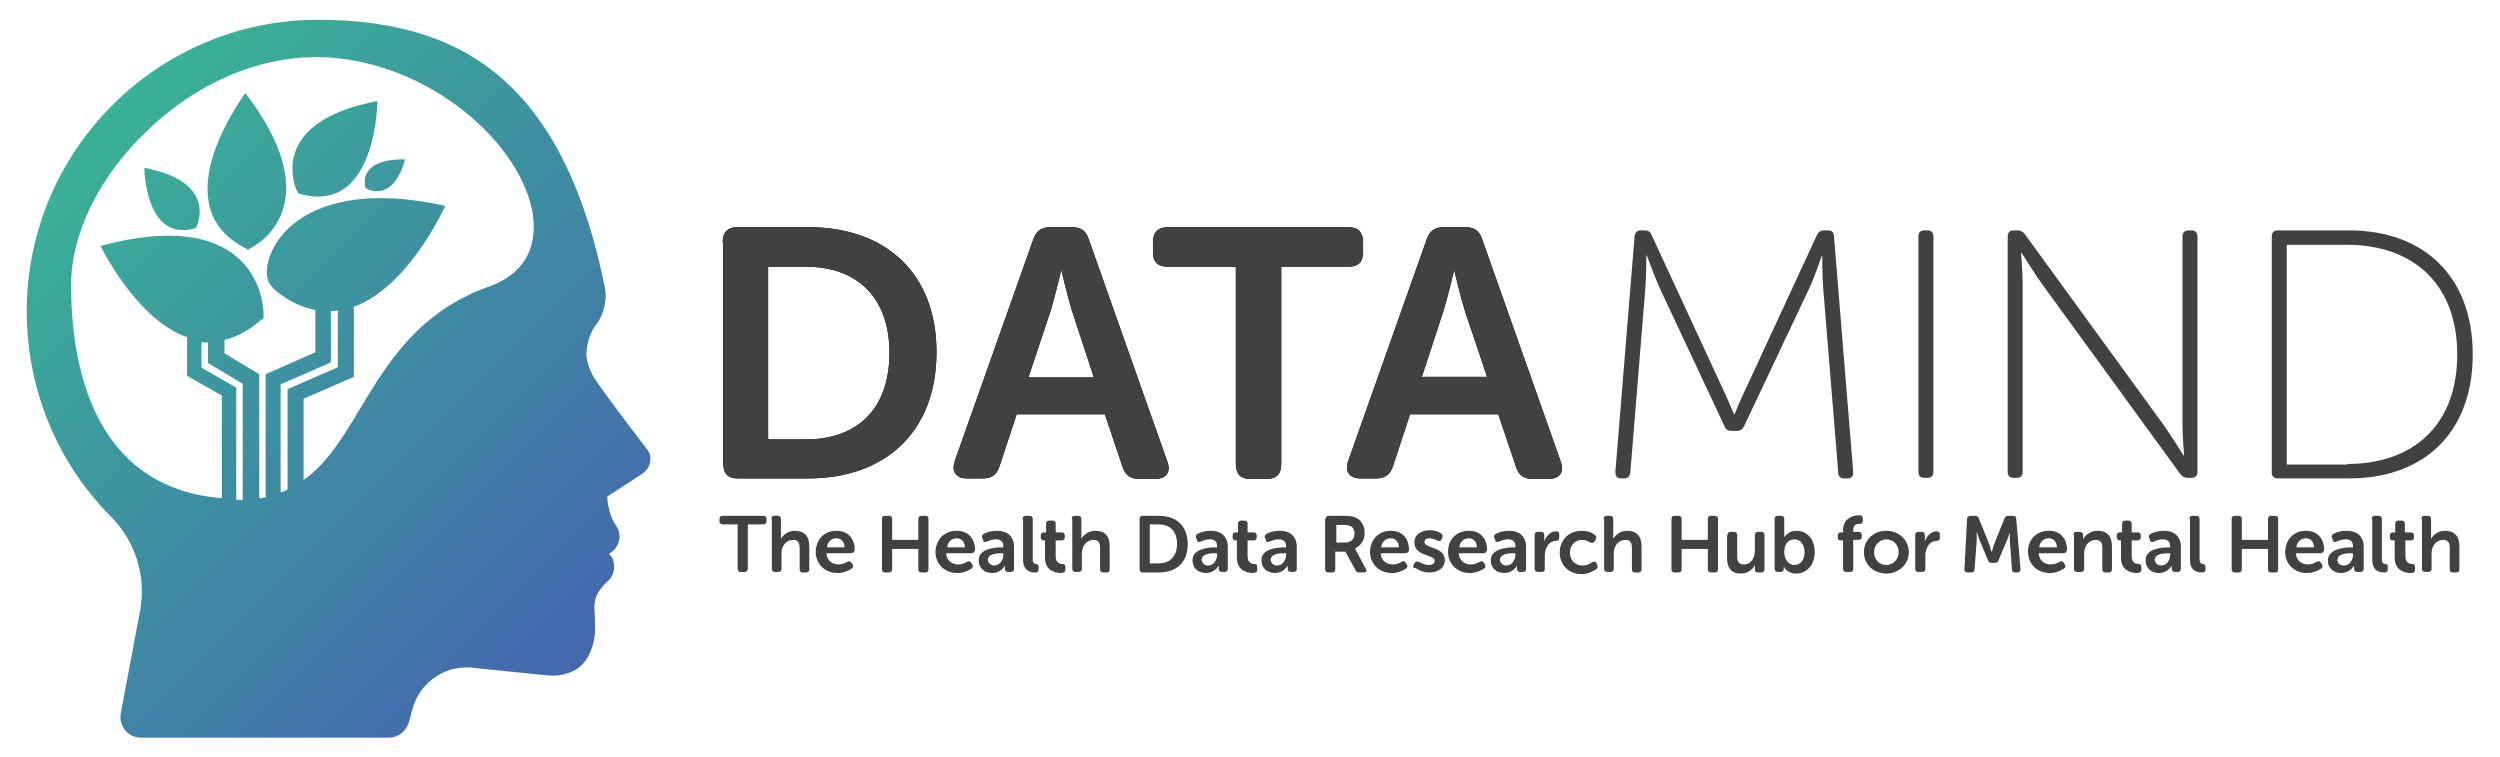 <?xml version="1.0" encoding="utf-8"?>
<!-- Generator: Adobe Illustrator 27.0.1, SVG Export Plug-In . SVG Version: 6.00 Build 0)  -->
<svg version="1.1" id="Layer_1" xmlns="http://www.w3.org/2000/svg" xmlns:xlink="http://www.w3.org/1999/xlink" x="0px" y="0px"
	 viewBox="0 0 467.7 141.7" style="enable-background:new 0 0 467.7 141.7;" xml:space="preserve">
<style type="text/css">
	.st0{fill:#414042;}
	.st1{fill:url(#SVGID_1_);}
	.st2{fill:url(#SVGID_00000135657594984298248200000012914224283258261662_);}
	.st3{fill:url(#SVGID_00000082355184647188527380000006869914589590874047_);}
	.st4{fill:url(#SVGID_00000183932744256924580010000011340328174729777026_);}
	.st5{fill:url(#SVGID_00000109732046904251715190000007502188986564538020_);}
</style>
<g>
	<g>
		<g>
			<path class="st0" d="M138.1,98.1h-2.9c-0.4,0-0.6-0.2-0.6-0.6v-0.4c0-0.4,0.2-0.6,0.6-0.6h7.6c0.4,0,0.6,0.2,0.6,0.6v0.4
				c0,0.4-0.2,0.6-0.6,0.6h-2.9v8.3c0,0.4-0.2,0.6-0.6,0.6h-0.7c-0.4,0-0.6-0.2-0.6-0.6V98.1z"/>
			<path class="st0" d="M144.3,97.1c0-0.4,0.2-0.6,0.6-0.6h0.6c0.4,0,0.6,0.2,0.6,0.6v3.1c0,0.4,0,0.6,0,0.6h0
				c0.4-0.7,1.3-1.5,2.6-1.5c1.7,0,2.7,0.9,2.7,2.9v4.3c0,0.4-0.2,0.6-0.6,0.6h-0.6c-0.4,0-0.6-0.2-0.6-0.6v-3.9
				c0-0.9-0.2-1.6-1.2-1.6c-1.3,0-2.2,1.1-2.2,2.5v2.9c0,0.4-0.2,0.6-0.6,0.6H145c-0.4,0-0.6-0.2-0.6-0.6V97.1z"/>
			<path class="st0" d="M156.5,99.3c2.2,0,3.4,1.5,3.4,3.6c0,0.3-0.3,0.6-0.7,0.6h-4.6c0.1,1.4,1.1,2.1,2.3,2.1
				c0.7,0,1.3-0.3,1.6-0.5c0.4-0.2,0.6-0.1,0.8,0.2l0.2,0.3c0.2,0.3,0.1,0.6-0.2,0.8c-0.5,0.3-1.4,0.8-2.6,0.8c-2.5,0-4.1-1.8-4.1-4
				C152.7,100.9,154.2,99.3,156.5,99.3z M158,102.4c0-1.1-0.7-1.7-1.5-1.7c-1,0-1.7,0.7-1.8,1.7H158z"/>
			<path class="st0" d="M165,97.1c0-0.4,0.2-0.6,0.6-0.6h0.7c0.4,0,0.6,0.2,0.6,0.6v3.9h4.9v-3.9c0-0.4,0.2-0.6,0.6-0.6h0.7
				c0.4,0,0.6,0.2,0.6,0.6v9.4c0,0.4-0.2,0.6-0.6,0.6h-0.7c-0.4,0-0.6-0.2-0.6-0.6v-3.8h-4.9v3.8c0,0.4-0.2,0.6-0.6,0.6h-0.7
				c-0.4,0-0.6-0.2-0.6-0.6V97.1z"/>
			<path class="st0" d="M179,99.3c2.2,0,3.4,1.5,3.4,3.6c0,0.3-0.3,0.6-0.7,0.6H177c0.1,1.4,1.1,2.1,2.3,2.1c0.7,0,1.3-0.3,1.6-0.5
				c0.4-0.2,0.6-0.1,0.8,0.2l0.2,0.3c0.2,0.3,0.1,0.6-0.2,0.8c-0.5,0.3-1.4,0.8-2.6,0.8c-2.5,0-4.1-1.8-4.1-4
				C175.1,100.9,176.7,99.3,179,99.3z M180.5,102.4c0-1.1-0.7-1.7-1.5-1.7c-1,0-1.7,0.7-1.8,1.7H180.5z"/>
			<path class="st0" d="M187.4,102.4h0.3v-0.2c0-1-0.6-1.3-1.4-1.3c-0.6,0-1.2,0.2-1.6,0.4c-0.4,0.2-0.7,0.1-0.8-0.3l-0.1-0.3
				c-0.2-0.3-0.1-0.6,0.2-0.8c0.5-0.3,1.4-0.6,2.5-0.6c2,0,3.2,1.1,3.2,3v4.1c0,0.4-0.2,0.6-0.6,0.6h-0.5c-0.4,0-0.6-0.2-0.6-0.6
				v-0.3c0-0.2,0-0.3,0-0.3h0c0,0-0.7,1.4-2.4,1.4c-1.4,0-2.5-0.9-2.5-2.3C183,102.8,185.7,102.4,187.4,102.4z M186,105.8
				c1.1,0,1.7-1.1,1.7-2v-0.3h-0.3c-1,0-2.6,0.1-2.6,1.3C184.9,105.3,185.3,105.8,186,105.8z"/>
			<path class="st0" d="M191.3,97.1c0-0.4,0.2-0.6,0.6-0.6h0.7c0.4,0,0.6,0.2,0.6,0.6v7.5c0,0.7,0.3,0.9,0.6,0.9
				c0.3,0,0.5,0.2,0.5,0.5v0.5c0,0.4-0.2,0.6-0.6,0.6c-1,0-2.3-0.3-2.3-2.4V97.1z"/>
			<path class="st0" d="M195.7,101.1h-0.4c-0.4,0-0.6-0.2-0.6-0.6v-0.3c0-0.4,0.2-0.6,0.6-0.6h0.4V98c0-0.4,0.2-0.6,0.6-0.6h0.6
				c0.4,0,0.6,0.2,0.6,0.6v1.6h1.1c0.4,0,0.6,0.2,0.6,0.6v0.3c0,0.4-0.2,0.6-0.6,0.6h-1.1v3c0,1.1,0.7,1.4,1.2,1.4
				c0.5,0,0.6,0.2,0.6,0.6v0.5c0,0.4-0.3,0.6-0.8,0.6c-1.4,0-3-0.7-3-2.8V101.1z"/>
			<path class="st0" d="M200.5,97.1c0-0.4,0.2-0.6,0.6-0.6h0.6c0.4,0,0.6,0.2,0.6,0.6v3.1c0,0.4,0,0.6,0,0.6h0
				c0.4-0.7,1.3-1.5,2.6-1.5c1.7,0,2.7,0.9,2.7,2.9v4.3c0,0.4-0.2,0.6-0.6,0.6h-0.6c-0.4,0-0.6-0.2-0.6-0.6v-3.9
				c0-0.9-0.2-1.6-1.2-1.6c-1.3,0-2.2,1.1-2.2,2.5v2.9c0,0.4-0.2,0.6-0.6,0.6h-0.6c-0.4,0-0.6-0.2-0.6-0.6V97.1z"/>
			<path class="st0" d="M213.2,97.1c0-0.4,0.2-0.6,0.6-0.6h3c3.3,0,5.4,1.9,5.4,5.3s-2.1,5.3-5.4,5.3h-3c-0.4,0-0.6-0.2-0.6-0.6
				V97.1z M216.7,105.4c2.2,0,3.5-1.3,3.5-3.7c0-2.4-1.4-3.6-3.5-3.6h-1.6v7.3H216.7z"/>
			<path class="st0" d="M227.4,102.4h0.3v-0.2c0-1-0.6-1.3-1.4-1.3c-0.6,0-1.2,0.2-1.6,0.4c-0.4,0.2-0.7,0.1-0.8-0.3l-0.1-0.3
				c-0.2-0.3-0.1-0.6,0.2-0.8c0.5-0.3,1.4-0.6,2.5-0.6c2,0,3.2,1.1,3.2,3v4.1c0,0.4-0.2,0.6-0.6,0.6h-0.5c-0.4,0-0.6-0.2-0.6-0.6
				v-0.3c0-0.2,0-0.3,0-0.3h0c0,0-0.7,1.4-2.4,1.4c-1.4,0-2.5-0.9-2.5-2.3C223,102.8,225.7,102.4,227.4,102.4z M226,105.8
				c1.1,0,1.7-1.1,1.7-2v-0.3h-0.3c-1,0-2.6,0.1-2.6,1.3C224.9,105.3,225.3,105.8,226,105.8z"/>
			<path class="st0" d="M231.6,101.1h-0.4c-0.4,0-0.6-0.2-0.6-0.6v-0.3c0-0.4,0.2-0.6,0.6-0.6h0.4V98c0-0.4,0.2-0.6,0.6-0.6h0.6
				c0.4,0,0.6,0.2,0.6,0.6v1.6h1.1c0.4,0,0.6,0.2,0.6,0.6v0.3c0,0.4-0.2,0.6-0.6,0.6h-1.1v3c0,1.1,0.7,1.4,1.2,1.4
				c0.5,0,0.6,0.2,0.6,0.6v0.5c0,0.4-0.3,0.6-0.8,0.6c-1.4,0-3-0.7-3-2.8V101.1z"/>
			<path class="st0" d="M240.3,102.4h0.3v-0.2c0-1-0.6-1.3-1.4-1.3c-0.6,0-1.2,0.2-1.6,0.4c-0.4,0.2-0.7,0.1-0.8-0.3l-0.1-0.3
				c-0.2-0.3-0.1-0.6,0.2-0.8c0.5-0.3,1.4-0.6,2.5-0.6c2,0,3.2,1.1,3.2,3v4.1c0,0.4-0.2,0.6-0.6,0.6h-0.5c-0.4,0-0.6-0.2-0.6-0.6
				v-0.3c0-0.2,0-0.3,0-0.3h0c0,0-0.7,1.4-2.4,1.4c-1.4,0-2.5-0.9-2.5-2.3C235.9,102.8,238.6,102.4,240.3,102.4z M238.9,105.8
				c1.1,0,1.7-1.1,1.7-2v-0.3h-0.3c-1,0-2.6,0.1-2.6,1.3C237.8,105.3,238.2,105.8,238.9,105.8z"/>
			<path class="st0" d="M248,97.1c0-0.4,0.2-0.6,0.6-0.6h2.9c1,0,1.6,0.1,2,0.3c1.1,0.4,1.8,1.5,1.8,2.9c0,1.3-0.7,2.4-1.8,2.9v0
				c0,0,0.1,0.2,0.3,0.6l1.7,3.2c0.3,0.4,0.1,0.7-0.4,0.7h-0.8c-0.3,0-0.6-0.1-0.7-0.4l-1.9-3.5h-1.9v3.3c0,0.4-0.2,0.6-0.6,0.6
				h-0.7c-0.4,0-0.6-0.2-0.6-0.6V97.1z M251.7,101.5c1,0,1.7-0.6,1.7-1.7c0-0.7-0.3-1.2-0.8-1.4c-0.3-0.1-0.6-0.2-1.2-0.2h-1.4v3.3
				H251.7z"/>
			<path class="st0" d="M260.2,99.3c2.2,0,3.4,1.5,3.4,3.6c0,0.3-0.3,0.6-0.7,0.6h-4.6c0.1,1.4,1.1,2.1,2.3,2.1
				c0.7,0,1.3-0.3,1.6-0.5c0.4-0.2,0.6-0.1,0.8,0.2l0.2,0.3c0.2,0.3,0.1,0.6-0.2,0.8c-0.5,0.3-1.4,0.8-2.6,0.8c-2.5,0-4.1-1.8-4.1-4
				C256.4,100.9,257.9,99.3,260.2,99.3z M261.7,102.4c0-1.1-0.7-1.7-1.5-1.7c-1,0-1.7,0.7-1.8,1.7H261.7z"/>
			<path class="st0" d="M264.5,105.6l0.2-0.3c0.2-0.3,0.5-0.3,0.9-0.1c0.4,0.2,0.9,0.5,1.7,0.5c0.7,0,1.1-0.3,1.1-0.8
				c0-1.2-3.8-0.8-3.8-3.4c0-1.5,1.3-2.3,2.9-2.3c1,0,1.7,0.3,2.1,0.6c0.3,0.2,0.4,0.5,0.2,0.8l-0.1,0.3c-0.2,0.4-0.5,0.4-0.8,0.2
				c-0.3-0.1-0.8-0.4-1.4-0.4c-0.7,0-1,0.3-1,0.7c0,1.3,3.8,0.8,3.8,3.4c0,1.3-1.1,2.3-2.9,2.3c-1.2,0-2.1-0.5-2.5-0.8
				C264.3,106.3,264.3,106,264.5,105.6z"/>
			<path class="st0" d="M274.8,99.3c2.2,0,3.4,1.5,3.4,3.6c0,0.3-0.3,0.6-0.7,0.6h-4.6c0.1,1.4,1.1,2.1,2.3,2.1
				c0.7,0,1.3-0.3,1.6-0.5c0.4-0.2,0.6-0.1,0.8,0.2l0.2,0.3c0.2,0.3,0.1,0.6-0.2,0.8c-0.5,0.3-1.4,0.8-2.6,0.8c-2.5,0-4.1-1.8-4.1-4
				C270.9,100.9,272.5,99.3,274.8,99.3z M276.3,102.4c0-1.1-0.7-1.7-1.5-1.7c-1,0-1.7,0.7-1.8,1.7H276.3z"/>
			<path class="st0" d="M283.2,102.4h0.3v-0.2c0-1-0.6-1.3-1.4-1.3c-0.6,0-1.2,0.2-1.6,0.4c-0.4,0.2-0.7,0.1-0.8-0.3l-0.1-0.3
				c-0.2-0.3-0.1-0.6,0.2-0.8c0.5-0.3,1.4-0.6,2.5-0.6c2,0,3.2,1.1,3.2,3v4.1c0,0.4-0.2,0.6-0.6,0.6h-0.5c-0.4,0-0.6-0.2-0.6-0.6
				v-0.3c0-0.2,0-0.3,0-0.3h0c0,0-0.7,1.4-2.4,1.4c-1.4,0-2.5-0.9-2.5-2.3C278.8,102.8,281.5,102.4,283.2,102.4z M281.8,105.8
				c1.1,0,1.7-1.1,1.7-2v-0.3h-0.3c-1,0-2.6,0.1-2.6,1.3C280.7,105.3,281.1,105.8,281.8,105.8z"/>
			<path class="st0" d="M287.1,100.1c0-0.4,0.2-0.6,0.6-0.6h0.6c0.4,0,0.6,0.2,0.6,0.6v0.7c0,0.3,0,0.5,0,0.5h0
				c0.3-0.9,1.1-1.9,2.2-1.9c0.4,0,0.6,0.2,0.6,0.6v0.6c0,0.4-0.2,0.6-0.6,0.6c-1.4,0-2.1,1.4-2.1,2.8v2.4c0,0.4-0.2,0.6-0.6,0.6
				h-0.7c-0.4,0-0.6-0.2-0.6-0.6V100.1z"/>
			<path class="st0" d="M295.9,99.3c1.2,0,2,0.4,2.5,0.8c0.3,0.2,0.3,0.5,0.1,0.9l-0.2,0.3c-0.2,0.3-0.5,0.3-0.8,0.2
				c-0.3-0.2-0.8-0.5-1.5-0.5c-1.4,0-2.3,1.1-2.3,2.4c0,1.3,0.9,2.4,2.4,2.4c0.7,0,1.3-0.3,1.7-0.6c0.4-0.2,0.7-0.2,0.9,0.2l0.1,0.3
				c0.2,0.3,0.1,0.6-0.2,0.8c-0.5,0.3-1.4,0.9-2.7,0.9c-2.5,0-4.1-1.8-4.1-4C291.8,101.1,293.4,99.3,295.9,99.3z"/>
			<path class="st0" d="M300,97.1c0-0.4,0.2-0.6,0.6-0.6h0.6c0.4,0,0.6,0.2,0.6,0.6v3.1c0,0.4,0,0.6,0,0.6h0
				c0.4-0.7,1.3-1.5,2.6-1.5c1.7,0,2.7,0.9,2.7,2.9v4.3c0,0.4-0.2,0.6-0.6,0.6h-0.6c-0.4,0-0.6-0.2-0.6-0.6v-3.9
				c0-0.9-0.2-1.6-1.2-1.6c-1.3,0-2.2,1.1-2.2,2.5v2.9c0,0.4-0.2,0.6-0.6,0.6h-0.6c-0.4,0-0.6-0.2-0.6-0.6V97.1z"/>
			<path class="st0" d="M312.7,97.1c0-0.4,0.2-0.6,0.6-0.6h0.7c0.4,0,0.6,0.2,0.6,0.6v3.9h4.9v-3.9c0-0.4,0.2-0.6,0.6-0.6h0.7
				c0.4,0,0.6,0.2,0.6,0.6v9.4c0,0.4-0.2,0.6-0.6,0.6h-0.7c-0.4,0-0.6-0.2-0.6-0.6v-3.8h-4.9v3.8c0,0.4-0.2,0.6-0.6,0.6h-0.7
				c-0.4,0-0.6-0.2-0.6-0.6V97.1z"/>
			<path class="st0" d="M323.2,100.1c0-0.4,0.2-0.6,0.6-0.6h0.6c0.4,0,0.6,0.2,0.6,0.6v3.9c0,0.9,0.2,1.6,1.2,1.6
				c1.4,0,2.1-1.2,2.1-2.6v-2.9c0-0.4,0.2-0.6,0.6-0.6h0.6c0.4,0,0.6,0.2,0.6,0.6v6.4c0,0.4-0.2,0.6-0.6,0.6h-0.6
				c-0.4,0-0.6-0.2-0.6-0.6V106c0-0.2,0-0.3,0-0.3h0c-0.4,0.8-1.3,1.6-2.6,1.6c-1.6,0-2.6-0.8-2.6-2.9V100.1z"/>
			<path class="st0" d="M332,97.1c0-0.4,0.2-0.6,0.6-0.6h0.6c0.4,0,0.6,0.2,0.6,0.6v2.8c0,0.4,0,0.6,0,0.6h0c0,0,0.7-1.2,2.3-1.2
				c2,0,3.4,1.6,3.4,4c0,2.4-1.5,4-3.5,4c-1.7,0-2.3-1.3-2.3-1.3h0c0,0,0,0.1,0,0.3v0.2c0,0.3-0.2,0.5-0.6,0.5h-0.5
				c-0.4,0-0.6-0.2-0.6-0.6V97.1z M335.7,105.7c1.1,0,1.9-0.9,1.9-2.4c0-1.4-0.8-2.4-1.9-2.4c-1,0-1.9,0.7-1.9,2.4
				C333.8,104.5,334.5,105.7,335.7,105.7z"/>
			<path class="st0" d="M344.8,101.1h-0.4c-0.4,0-0.6-0.2-0.6-0.6v-0.3c0-0.4,0.2-0.6,0.6-0.6h0.4v-0.4c0-2.4,2.1-2.8,2.9-2.8h0.2
				c0.4,0,0.6,0.2,0.6,0.6v0.4c0,0.4-0.2,0.6-0.6,0.6c-0.5,0-1.2,0.1-1.2,1.2v0.3h1c0.4,0,0.6,0.2,0.6,0.6v0.3
				c0,0.4-0.2,0.6-0.6,0.6h-1v5.4c0,0.4-0.2,0.6-0.6,0.6h-0.7c-0.4,0-0.6-0.2-0.6-0.6V101.1z"/>
			<path class="st0" d="M352.9,99.3c2.3,0,4.2,1.7,4.2,4c0,2.3-1.9,4-4.2,4s-4.2-1.6-4.2-4C348.7,100.9,350.6,99.3,352.9,99.3z
				 M352.9,105.7c1.2,0,2.3-1,2.3-2.4c0-1.4-1-2.4-2.3-2.4c-1.2,0-2.3,1-2.3,2.4C350.6,104.7,351.6,105.7,352.9,105.7z"/>
			<path class="st0" d="M358.3,100.1c0-0.4,0.2-0.6,0.6-0.6h0.6c0.4,0,0.6,0.2,0.6,0.6v0.7c0,0.3,0,0.5,0,0.5h0
				c0.3-0.9,1.1-1.9,2.2-1.9c0.4,0,0.6,0.2,0.6,0.6v0.6c0,0.4-0.2,0.6-0.6,0.6c-1.4,0-2.1,1.4-2.1,2.8v2.4c0,0.4-0.2,0.6-0.6,0.6
				h-0.7c-0.4,0-0.6-0.2-0.6-0.6V100.1z"/>
			<path class="st0" d="M368,97.1c0-0.4,0.3-0.6,0.6-0.6h0.9c0.4,0,0.6,0.2,0.7,0.5l1.9,4.7c0.2,0.6,0.5,1.6,0.5,1.6h0
				c0,0,0.3-0.9,0.5-1.6l1.9-4.7c0.1-0.3,0.3-0.5,0.7-0.5h0.9c0.4,0,0.6,0.2,0.6,0.6l0.8,9.4c0,0.4-0.2,0.6-0.6,0.6H377
				c-0.4,0-0.6-0.2-0.6-0.6l-0.4-5.3c0-0.7,0-1.6,0-1.6h0c0,0-0.3,1-0.6,1.6l-1.5,3.6c-0.1,0.3-0.3,0.5-0.7,0.5h-0.6
				c-0.4,0-0.6-0.2-0.7-0.5l-1.5-3.6c-0.2-0.6-0.6-1.7-0.6-1.7h0c0,0,0,1,0,1.7l-0.4,5.3c0,0.4-0.2,0.6-0.6,0.6h-0.7
				c-0.4,0-0.6-0.2-0.6-0.6L368,97.1z"/>
			<path class="st0" d="M383.3,99.3c2.2,0,3.4,1.5,3.4,3.6c0,0.3-0.3,0.6-0.7,0.6h-4.6c0.1,1.4,1.1,2.1,2.3,2.1
				c0.7,0,1.3-0.3,1.6-0.5c0.4-0.2,0.6-0.1,0.8,0.2l0.2,0.3c0.2,0.3,0.1,0.6-0.2,0.8c-0.5,0.3-1.4,0.8-2.6,0.8c-2.5,0-4.1-1.8-4.1-4
				C379.4,100.9,381,99.3,383.3,99.3z M384.8,102.4c0-1.1-0.7-1.7-1.5-1.7c-1,0-1.7,0.7-1.8,1.7H384.8z"/>
			<path class="st0" d="M387.9,100.1c0-0.4,0.2-0.6,0.6-0.6h0.6c0.4,0,0.6,0.2,0.6,0.6v0.5c0,0.2,0,0.3,0,0.3h0
				c0.3-0.6,1.2-1.6,2.7-1.6c1.7,0,2.7,0.9,2.7,2.9v4.3c0,0.4-0.2,0.6-0.6,0.6h-0.6c-0.4,0-0.6-0.2-0.6-0.6v-3.9
				c0-0.9-0.2-1.6-1.2-1.6c-1.3,0-2.2,1.1-2.2,2.5v2.9c0,0.4-0.2,0.6-0.6,0.6h-0.7c-0.4,0-0.6-0.2-0.6-0.6V100.1z"/>
			<path class="st0" d="M397,101.1h-0.4c-0.4,0-0.6-0.2-0.6-0.6v-0.3c0-0.4,0.2-0.6,0.6-0.6h0.4V98c0-0.4,0.2-0.6,0.6-0.6h0.6
				c0.4,0,0.6,0.2,0.6,0.6v1.6h1.1c0.4,0,0.6,0.2,0.6,0.6v0.3c0,0.4-0.2,0.6-0.6,0.6h-1.1v3c0,1.1,0.7,1.4,1.2,1.4
				c0.5,0,0.6,0.2,0.6,0.6v0.5c0,0.4-0.3,0.6-0.8,0.6c-1.4,0-3-0.7-3-2.8V101.1z"/>
			<path class="st0" d="M405.7,102.4h0.3v-0.2c0-1-0.6-1.3-1.4-1.3c-0.6,0-1.2,0.2-1.6,0.4c-0.4,0.2-0.7,0.1-0.8-0.3l-0.1-0.3
				c-0.2-0.3-0.1-0.6,0.2-0.8c0.5-0.3,1.4-0.6,2.5-0.6c2,0,3.2,1.1,3.2,3v4.1c0,0.4-0.2,0.6-0.6,0.6h-0.5c-0.4,0-0.6-0.2-0.6-0.6
				v-0.3c0-0.2,0-0.3,0-0.3h0c0,0-0.7,1.4-2.4,1.4c-1.4,0-2.5-0.9-2.5-2.3C401.3,102.8,404,102.4,405.7,102.4z M404.3,105.8
				c1.1,0,1.7-1.1,1.7-2v-0.3h-0.3c-1,0-2.6,0.1-2.6,1.3C403.2,105.3,403.6,105.8,404.3,105.8z"/>
			<path class="st0" d="M409.6,97.1c0-0.4,0.2-0.6,0.6-0.6h0.7c0.4,0,0.6,0.2,0.6,0.6v7.5c0,0.7,0.3,0.9,0.6,0.9
				c0.3,0,0.5,0.2,0.5,0.5v0.5c0,0.4-0.2,0.6-0.6,0.6c-1,0-2.3-0.3-2.3-2.4V97.1z"/>
			<path class="st0" d="M417.5,97.1c0-0.4,0.2-0.6,0.6-0.6h0.7c0.4,0,0.6,0.2,0.6,0.6v3.9h4.9v-3.9c0-0.4,0.2-0.6,0.6-0.6h0.7
				c0.4,0,0.6,0.2,0.6,0.6v9.4c0,0.4-0.2,0.6-0.6,0.6h-0.7c-0.4,0-0.6-0.2-0.6-0.6v-3.8h-4.9v3.8c0,0.4-0.2,0.6-0.6,0.6h-0.7
				c-0.4,0-0.6-0.2-0.6-0.6V97.1z"/>
			<path class="st0" d="M431.4,99.3c2.2,0,3.4,1.5,3.4,3.6c0,0.3-0.3,0.6-0.7,0.6h-4.6c0.1,1.4,1.1,2.1,2.3,2.1
				c0.7,0,1.3-0.3,1.6-0.5c0.4-0.2,0.6-0.1,0.8,0.2l0.2,0.3c0.2,0.3,0.1,0.6-0.2,0.8c-0.5,0.3-1.4,0.8-2.6,0.8c-2.5,0-4.1-1.8-4.1-4
				C427.6,100.9,429.1,99.3,431.4,99.3z M432.9,102.4c0-1.1-0.7-1.7-1.5-1.7c-1,0-1.7,0.7-1.8,1.7H432.9z"/>
			<path class="st0" d="M439.9,102.4h0.3v-0.2c0-1-0.6-1.3-1.4-1.3c-0.6,0-1.2,0.2-1.6,0.4c-0.4,0.2-0.7,0.1-0.8-0.3l-0.1-0.3
				c-0.2-0.3-0.1-0.6,0.2-0.8c0.5-0.3,1.4-0.6,2.5-0.6c2,0,3.2,1.1,3.2,3v4.1c0,0.4-0.2,0.6-0.6,0.6H441c-0.4,0-0.6-0.2-0.6-0.6
				v-0.3c0-0.2,0-0.3,0-0.3h0c0,0-0.7,1.4-2.4,1.4c-1.4,0-2.5-0.9-2.5-2.3C435.5,102.8,438.2,102.4,439.9,102.4z M438.5,105.8
				c1.1,0,1.7-1.1,1.7-2v-0.3h-0.3c-1,0-2.6,0.1-2.6,1.3C437.3,105.3,437.7,105.8,438.5,105.8z"/>
			<path class="st0" d="M443.7,97.1c0-0.4,0.2-0.6,0.6-0.6h0.7c0.4,0,0.6,0.2,0.6,0.6v7.5c0,0.7,0.3,0.9,0.6,0.9
				c0.3,0,0.5,0.2,0.5,0.5v0.5c0,0.4-0.2,0.6-0.6,0.6c-1,0-2.3-0.3-2.3-2.4V97.1z"/>
			<path class="st0" d="M448.1,101.1h-0.4c-0.4,0-0.6-0.2-0.6-0.6v-0.3c0-0.4,0.2-0.6,0.6-0.6h0.4V98c0-0.4,0.2-0.6,0.6-0.6h0.6
				c0.4,0,0.6,0.2,0.6,0.6v1.6h1.1c0.4,0,0.6,0.2,0.6,0.6v0.3c0,0.4-0.2,0.6-0.6,0.6H450v3c0,1.1,0.7,1.4,1.2,1.4
				c0.5,0,0.6,0.2,0.6,0.6v0.5c0,0.4-0.3,0.6-0.8,0.6c-1.4,0-3-0.7-3-2.8V101.1z"/>
			<path class="st0" d="M453,97.1c0-0.4,0.2-0.6,0.6-0.6h0.6c0.4,0,0.6,0.2,0.6,0.6v3.1c0,0.4,0,0.6,0,0.6h0
				c0.4-0.7,1.3-1.5,2.6-1.5c1.7,0,2.7,0.9,2.7,2.9v4.3c0,0.4-0.2,0.6-0.6,0.6h-0.6c-0.4,0-0.6-0.2-0.6-0.6v-3.9
				c0-0.9-0.2-1.6-1.2-1.6c-1.3,0-2.2,1.1-2.2,2.5v2.9c0,0.4-0.2,0.6-0.6,0.6h-0.6c-0.4,0-0.6-0.2-0.6-0.6V97.1z"/>
		</g>
		<g>
			<g>
				<path class="st0" d="M305.8,44.2c0.1-0.7,0.5-1.1,1.1-1.1h0.8c0.7,0,1.1,0.3,1.3,0.9l13.1,28.3c1.1,2.3,2.3,5.2,2.3,5.2h0.1
					c0,0,1.2-3,2.3-5.2L339.9,44c0.3-0.6,0.7-0.9,1.3-0.9h0.8c0.7,0,1.1,0.4,1.1,1.1l3.6,44.1c0,0.8-0.3,1.2-1.1,1.2H345
					c-0.7,0-1.1-0.4-1.1-1.1l-2.8-34.3c-0.2-2.3-0.2-6.2-0.2-6.2h-0.1c0,0-1.3,3.9-2.4,6.2l-12.1,25.6c-0.3,0.6-0.7,0.9-1.3,0.9
					h-1.1c-0.7,0-1.1-0.3-1.3-0.9l-12-25.6c-1-2.2-2.5-6.3-2.5-6.3H308c0,0,0,4-0.2,6.3L305,88.4c-0.1,0.7-0.5,1.1-1.1,1.1h-0.6
					c-0.8,0-1.1-0.4-1.1-1.2L305.8,44.2z"/>
				<path class="st0" d="M358.9,44.2c0-0.7,0.4-1.1,1.1-1.1h0.6c0.7,0,1.1,0.4,1.1,1.1v44.1c0,0.7-0.4,1.1-1.1,1.1H360
					c-0.7,0-1.1-0.4-1.1-1.1V44.2z"/>
				<path class="st0" d="M375.6,44.2c0-0.7,0.4-1.1,1.1-1.1h0.7c0.6,0,1,0.2,1.4,0.7l25.9,35.6c1.5,2.1,3.8,5.8,3.8,5.8h0.1
					c0,0-0.3-3.5-0.3-5.8V44.2c0-0.7,0.4-1.1,1.1-1.1h0.6c0.7,0,1.1,0.4,1.1,1.1v44.1c0,0.7-0.4,1.1-1.1,1.1h-0.7
					c-0.6,0-1-0.2-1.4-0.7l-25.9-35.6c-1.5-2.1-3.8-5.8-3.8-5.8h-0.1c0,0,0.3,3.5,0.3,5.8v35.2c0,0.7-0.4,1.1-1.1,1.1h-0.6
					c-0.7,0-1.1-0.4-1.1-1.1V44.2z"/>
				<path class="st0" d="M425,44.2c0-0.7,0.4-1.1,1.1-1.1h13.4c13.8,0,23.1,8.5,23.1,23.2c0,14.8-9.3,23.2-23.1,23.2h-13.4
					c-0.7,0-1.1-0.4-1.1-1.1V44.2z M439.1,86.8c12.3,0,20.6-7.2,20.6-20.5c0-13.2-8.3-20.5-20.6-20.5h-11.3v41.1H439.1z"/>
			</g>
			<g>
				<g>
					<g>
						<path d="M135.2,45.3c0-1.8,0.9-2.8,2.7-2.8h13.3c14.5,0,24,8.6,24,23.4s-9.5,23.6-24,23.6H138c-1.8,0-2.7-0.9-2.7-2.8V45.3z
							 M150.8,82.2c9.5,0,15.6-5.6,15.6-16.2c0-10.5-6.2-16.1-15.6-16.1h-7.1v32.3H150.8z"/>
						<path d="M193.3,44.8c0.5-1.5,1.5-2.3,3.1-2.3h4.2c1.6,0,2.6,0.7,3.1,2.3l14.7,41.6c0.7,1.9-0.2,3.2-2.3,3.2h-3
							c-1.6,0-2.6-0.7-3.1-2.3l-3.3-9.8h-16.5l-3.2,9.7c-0.5,1.6-1.5,2.3-3.1,2.3h-3c-2.1,0-2.9-1.3-2.3-3.2L193.3,44.8z
							 M204.6,70.5L200.5,58c-0.8-2.6-1.9-7.3-1.9-7.3h-0.1c0,0-1.1,4.6-1.9,7.3l-4.2,12.6H204.6z"/>
						<path d="M231.1,49.9h-12.6c-1.9,0-2.8-0.9-2.8-2.7v-1.9c0-1.8,0.9-2.8,2.8-2.8h33.8c1.8,0,2.7,1,2.7,2.8v1.9
							c0,1.8-0.9,2.7-2.7,2.7h-12.6v36.9c0,1.9-0.9,2.8-2.8,2.8h-3c-1.8,0-2.7-0.9-2.7-2.8V49.9z"/>
						<path d="M266.9,44.8c0.5-1.5,1.5-2.3,3.1-2.3h4.2c1.6,0,2.6,0.7,3.1,2.3l14.7,41.6c0.7,1.9-0.2,3.2-2.3,3.2h-3
							c-1.6,0-2.6-0.7-3.1-2.3l-3.3-9.8h-16.5l-3.2,9.7c-0.5,1.6-1.5,2.3-3.1,2.3h-3c-2.1,0-2.9-1.3-2.3-3.2L266.9,44.8z
							 M278.2,70.5L274,58c-0.8-2.6-1.9-7.3-1.9-7.3h-0.1c0,0-1.1,4.6-1.9,7.3L266,70.5H278.2z"/>
					</g>
				</g>
				<g>
					<g>
						<path class="st0" d="M135.2,45.3c0-1.8,0.9-2.8,2.7-2.8h13.3c14.5,0,24,8.6,24,23.4s-9.5,23.6-24,23.6H138
							c-1.8,0-2.7-0.9-2.7-2.8V45.3z M150.8,82.2c9.5,0,15.6-5.6,15.6-16.2c0-10.5-6.2-16.1-15.6-16.1h-7.1v32.3H150.8z"/>
						<path class="st0" d="M193.3,44.8c0.5-1.5,1.5-2.3,3.1-2.3h4.2c1.6,0,2.6,0.7,3.1,2.3l14.7,41.6c0.7,1.9-0.2,3.2-2.3,3.2h-3
							c-1.6,0-2.6-0.7-3.1-2.3l-3.3-9.8h-16.5l-3.2,9.7c-0.5,1.6-1.5,2.3-3.1,2.3h-3c-2.1,0-2.9-1.3-2.3-3.2L193.3,44.8z
							 M204.6,70.5L200.5,58c-0.8-2.6-1.9-7.3-1.9-7.3h-0.1c0,0-1.1,4.6-1.9,7.3l-4.2,12.6H204.6z"/>
						<path class="st0" d="M231.1,49.9h-12.6c-1.9,0-2.8-0.9-2.8-2.7v-1.9c0-1.8,0.9-2.8,2.8-2.8h33.8c1.8,0,2.7,1,2.7,2.8v1.9
							c0,1.8-0.9,2.7-2.7,2.7h-12.6v36.9c0,1.9-0.9,2.8-2.8,2.8h-3c-1.8,0-2.7-0.9-2.7-2.8V49.9z"/>
						<path class="st0" d="M266.9,44.8c0.5-1.5,1.5-2.3,3.1-2.3h4.2c1.6,0,2.6,0.7,3.1,2.3l14.7,41.6c0.7,1.9-0.2,3.2-2.3,3.2h-3
							c-1.6,0-2.6-0.7-3.1-2.3l-3.3-9.8h-16.5l-3.2,9.7c-0.5,1.6-1.5,2.3-3.1,2.3h-3c-2.1,0-2.9-1.3-2.3-3.2L266.9,44.8z
							 M278.2,70.5L274,58c-0.8-2.6-1.9-7.3-1.9-7.3h-0.1c0,0-1.1,4.6-1.9,7.3L266,70.5H278.2z"/>
					</g>
				</g>
			</g>
		</g>
	</g>
	<g>
		<linearGradient id="SVGID_1_" gradientUnits="userSpaceOnUse" x1="1.885" y1="18.81" x2="110.854" y2="127.778">
			<stop  offset="0" style="stop-color:#38BA93"/>
			<stop  offset="1" style="stop-color:#4464AF"/>
		</linearGradient>
		<path class="st1" d="M121,84c-2.6-3.4-7.4-9.7-9.7-13.1c-0.7-1-1.6-3.2-1.6-4.6c0.1-2.2,0.7-4.2,2-5.8c1.2-1.6,1.9-4.5,1.5-6.5
			c-3.6-18-9.8-30.7-18.7-38.8c-8.6-7.8-20-11.5-35-11.5C29.5,3.7,5.1,28.1,5,58.1c0,14.5,5.5,28.2,15.7,38.5
			c4.7,4.7,6.7,11.3,5.5,17.7l-3.6,19.1c-0.2,1.2,0.1,2.3,0.8,3.2c0.7,0.9,1.8,1.4,3,1.4h46.3c1.8,0,3.3-1.2,3.8-2.9l0.7-2.6
			c1.5-5.2,6.6-8.4,11.9-7.5l12.8,1.3c1.5,0.2,3.5,0.2,5.6-0.9c1.1-0.6,1.9-1.5,2.6-2.7c1.2-2.4,1.3-4.3,1.2-6.7l0-0.4
			c-0.1-1.7-0.3-3.3,0.6-4.7l0.4-0.6c0.4-0.6,0.8-1,1.2-1.4c0.9-0.7,1.4-1.7,1.4-2.9c0-0.9-0.3-1.8-1-2.4c1.2-0.6,2-1.9,2-3.2
			c0-0.7-0.2-1.4-0.6-2c-1-1.4-1.5-3.2-1.7-5.2l0-0.3l6.6-4.3c0.7-0.5,1.3-1.3,1.4-2.1C121.8,85.6,121.6,84.7,121,84z M44.6,93.5
			c-0.1,0-0.3,0-0.4,0l0-21l-6.5-3.7l0-4.8c0.4,0,0.8,0.1,1.2,0.1v3.8l6.5,3.9l0,21.8C45.2,93.5,44.9,93.5,44.6,93.5z M52.5,92.1
			l0-20.2l9.4-4.1v-9.6c0.4,0,0.8-0.1,1.3-0.1v10.6l-9.4,4.1l0,18.8C53.4,91.8,53,92,52.5,92.1z M91.5,53.6
			c-13.2,4.7-19,14.3-24.1,22.8c-3.2,5.3-6.2,10.3-10.6,13.4l0-15.2l9.4-4.1V57.4c10.4-3.8,17.1-18.9,17.1-18.9
			C53.7,32,47.8,49.4,50.5,53.2l0.7,0.8l0.9,0.8c2.4,1.8,4.7,2.8,6.9,3.2v7.9L49.7,70l0,23c-0.4,0.1-0.8,0.2-1.2,0.2l0-23.2
			l-6.5-3.9v-2.5c2-0.5,4.1-1.5,6.3-3.3l1-0.8l0-1c-0.1-4.1-3.3-19.8-30.5-12.5c0,0,6.6,13.7,16.2,17.1l0,7.2l6.5,3.7l0,19.2
			c-24.5-2-28.2-25.6-28.2-39.9c0-9.6,5.3-20.4,14.3-28.9C36.6,15.7,48,10.7,59,10.7c0.6,0,1.2,0,1.8,0c19.9,1,36.9,16.4,38.9,29.5
			C100.6,46.7,97.7,51.4,91.5,53.6z"/>
		
			<linearGradient id="SVGID_00000020396458602289132780000000487447635357659572_" gradientUnits="userSpaceOnUse" x1="17.07" y1="3.625" x2="126.038" y2="112.594">
			<stop  offset="0" style="stop-color:#38BA93"/>
			<stop  offset="1" style="stop-color:#4464AF"/>
		</linearGradient>
		<path style="fill:url(#SVGID_00000020396458602289132780000000487447635357659572_);" d="M45.5,46.2l0.9,0.5l0.7-0.4
			c3-1.6,13.5-9.7-1.2-28.9C46,17.4,30.2,38,45.5,46.2z"/>
		
			<linearGradient id="SVGID_00000086659640339375904820000003029390043671543462_" gradientUnits="userSpaceOnUse" x1="28.167" y1="-7.472" x2="137.136" y2="101.497">
			<stop  offset="0" style="stop-color:#38BA93"/>
			<stop  offset="1" style="stop-color:#4464AF"/>
		</linearGradient>
		<path style="fill:url(#SVGID_00000086659640339375904820000003029390043671543462_);" d="M55.5,35.6l0.3,0.6l0.8,0.2
			c13.9,3.4,14-17.5,14-17.5C51.7,22.5,54.4,33,55.5,35.6z"/>
		
			<linearGradient id="SVGID_00000125563865933330673490000003628096309997930655_" gradientUnits="userSpaceOnUse" x1="7.681" y1="13.014" x2="116.65" y2="121.983">
			<stop  offset="0" style="stop-color:#38BA93"/>
			<stop  offset="1" style="stop-color:#4464AF"/>
		</linearGradient>
		<path style="fill:url(#SVGID_00000125563865933330673490000003628096309997930655_);" d="M27,31.4c0,0,0.1,13.6,9.1,11.4l0.5-0.1
			l0.2-0.4C37.6,40.5,39.3,33.7,27,31.4z"/>
		
			<linearGradient id="SVGID_00000052063302413229912110000002381180987996616346_" gradientUnits="userSpaceOnUse" x1="30.106" y1="-9.411" x2="139.075" y2="99.558">
			<stop  offset="0" style="stop-color:#38BA93"/>
			<stop  offset="1" style="stop-color:#4464AF"/>
		</linearGradient>
		<path style="fill:url(#SVGID_00000052063302413229912110000002381180987996616346_);" d="M68.3,34.9l0.1,0.3l0.2,0.1
			c1,0.5,5.1,2,7.2-5.5C75.8,29.9,67.4,29.2,68.3,34.9z"/>
	</g>
</g>
</svg>
